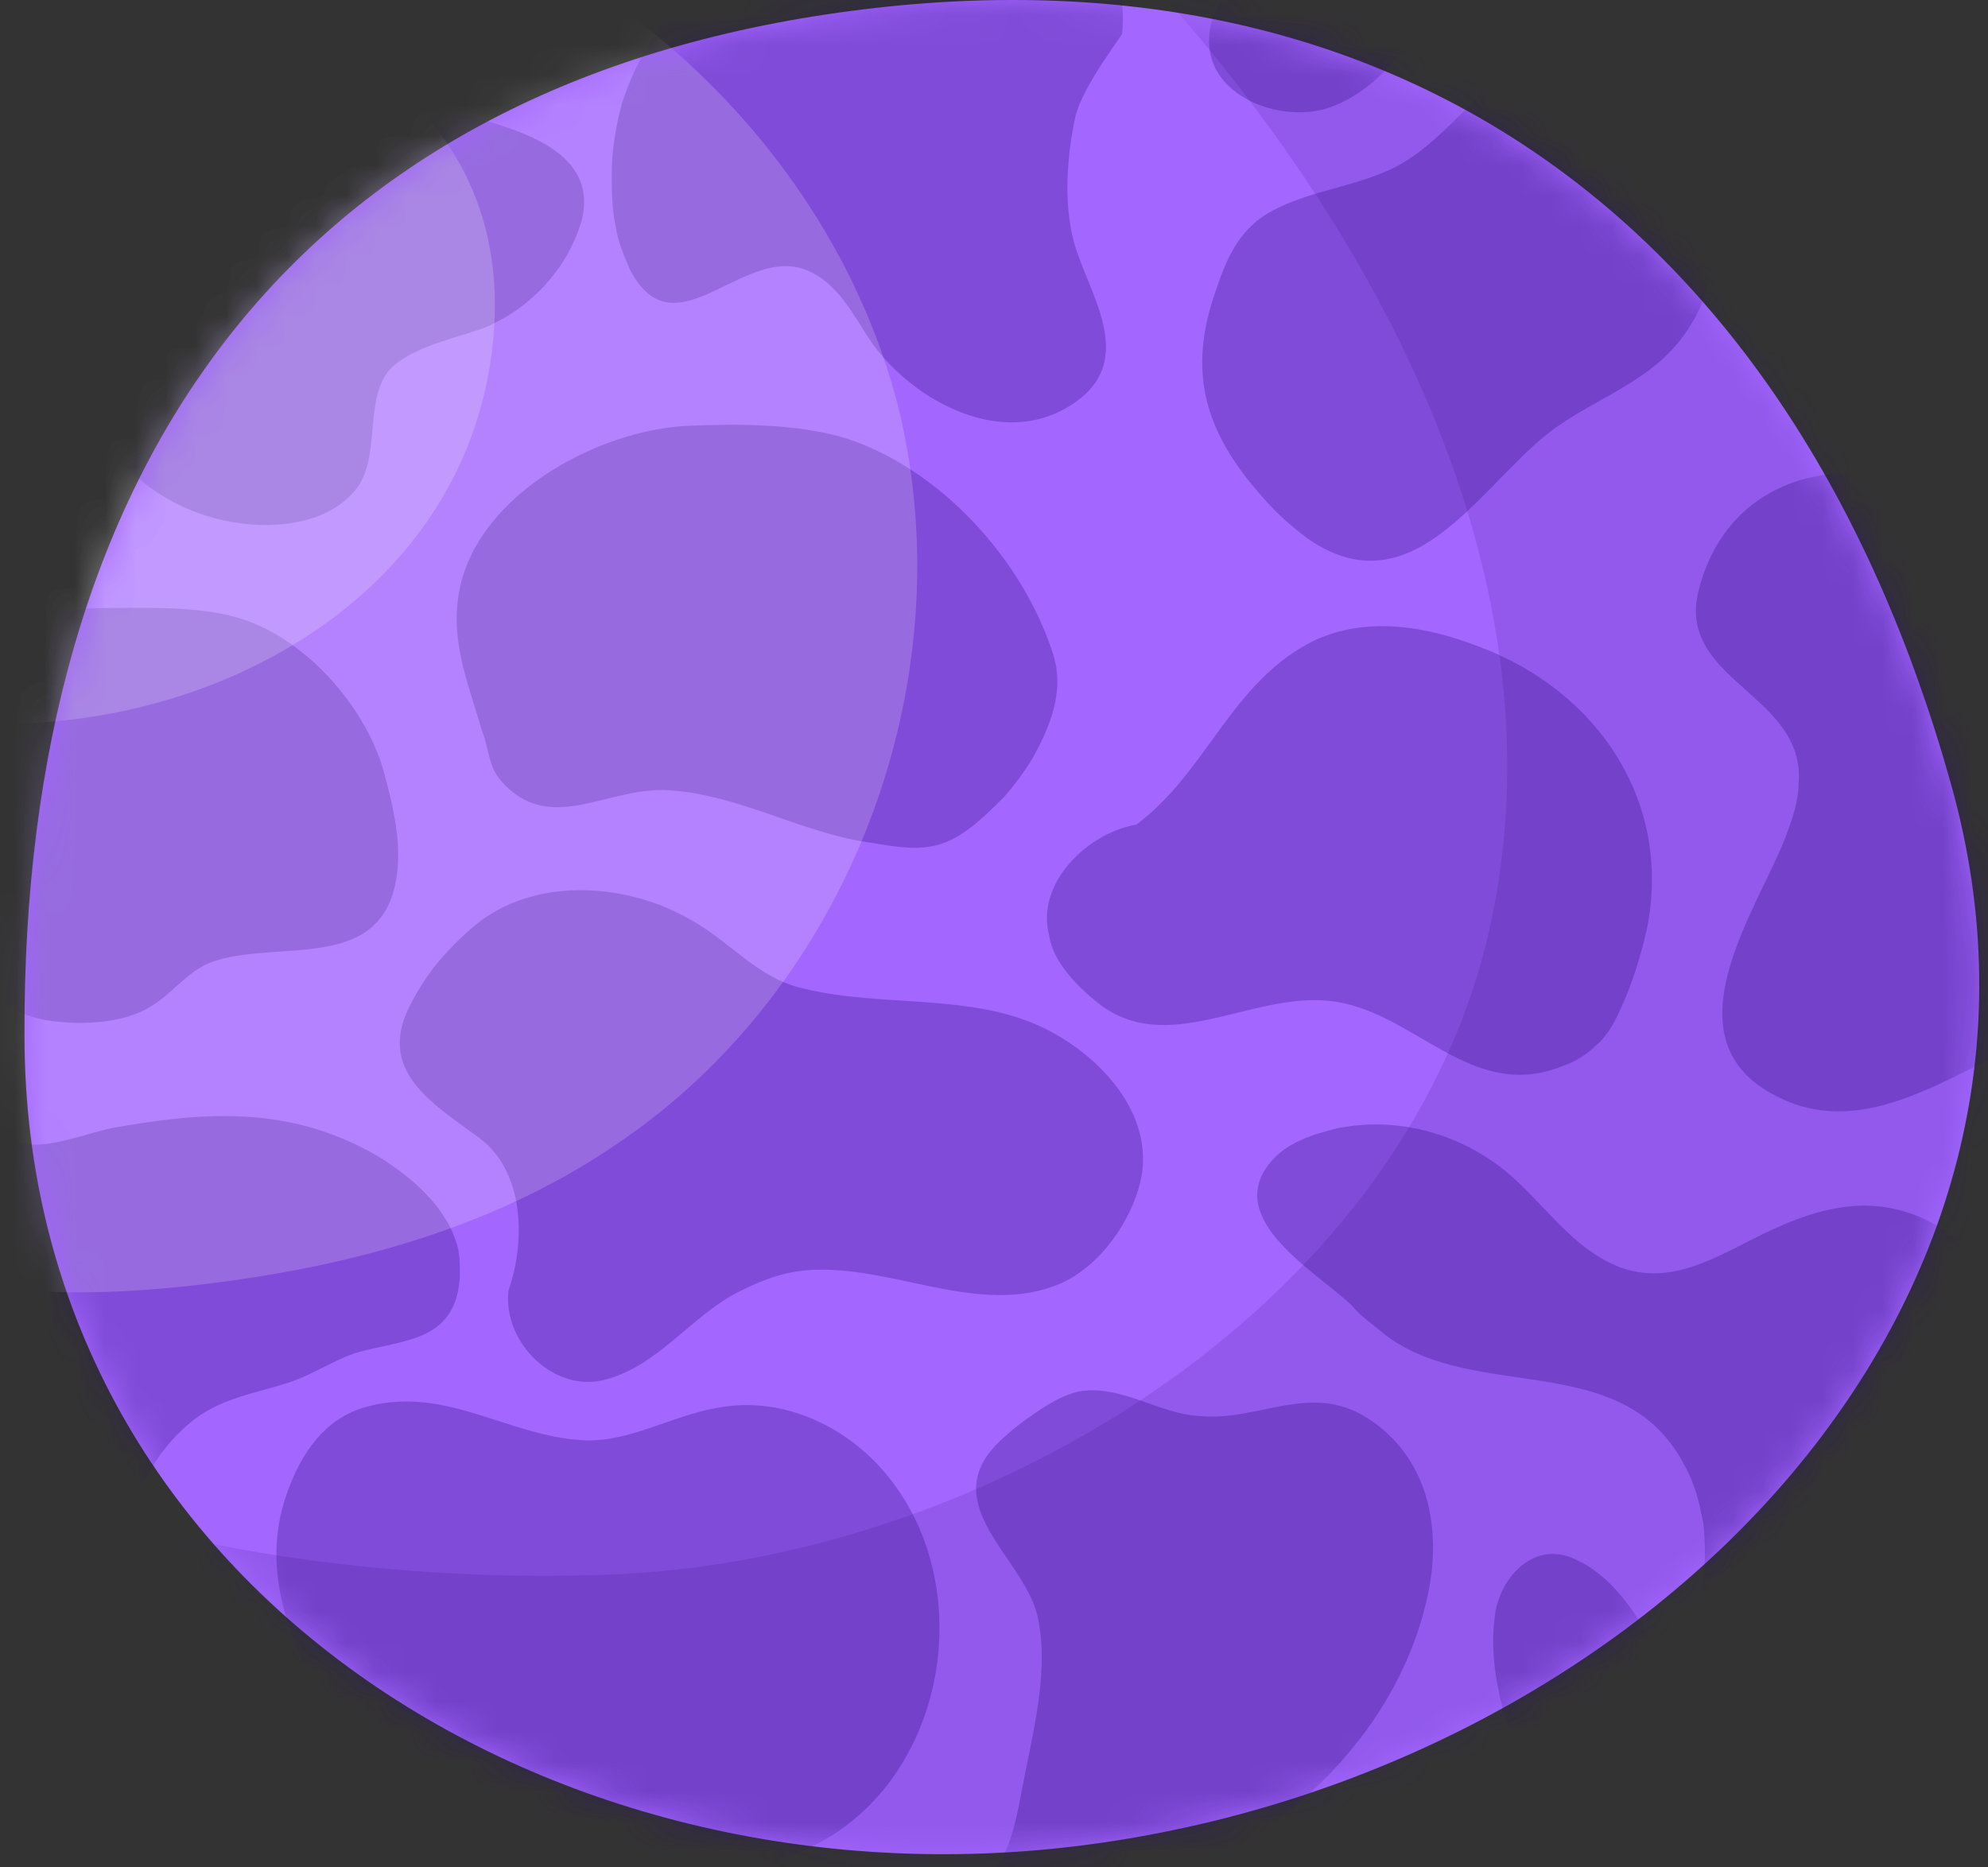 <svg width="66" height="62" viewBox="0 0 66 62" fill="none" xmlns="http://www.w3.org/2000/svg">
<rect x="0" y="0" width="66" height="62" fill="#333333" stroke="none"/>
<path fill-rule="evenodd" clip-rule="evenodd" d="M27.841 0.419C45.928 -2.136 59.442 7.075 64.754 25.968C69.729 43.517 54.534 58.645 36.448 61.2C18.429 63.755 0.813 52.593 0.813 34.373C0.746 15.479 9.755 2.974 27.841 0.419Z" fill="#A366FF"/>
<mask id="mask0_76_667" style="mask-type:luminance" maskUnits="userSpaceOnUse" x="0" y="0" width="66" height="62">
<path d="M27.841 0.419C45.928 -2.136 59.442 7.075 64.754 25.968C69.729 43.517 54.534 58.645 36.448 61.2C18.429 63.755 0.813 52.593 0.813 34.373C0.746 15.479 9.755 2.974 27.841 0.419Z" fill="white"/>
</mask>
<g mask="url(#mask0_76_667)">
<path opacity="0.285" fill-rule="evenodd" clip-rule="evenodd" d="M3.166 13.799C3.973 16.085 6.461 17.429 8.814 17.429C9.89 17.429 11.1 17.16 11.839 16.219C12.714 15.076 11.974 12.925 13.184 12.05C13.991 11.445 15.067 11.244 16.008 10.908C17.555 10.302 18.832 8.958 19.303 7.344C19.908 5.058 17.286 4.318 15.537 3.848C14.731 3.646 13.722 3.377 12.848 3.713L3.166 13.799ZM43.238 -2.876C42.566 -1.262 40.213 -0.657 40.146 1.226C40.011 3.175 42.499 4.117 44.112 3.579C46.264 2.839 47.541 0.352 48.416 -1.531L43.238 -2.876ZM35.708 3.848C35.439 5.058 35.237 6.941 35.775 8.42C36.313 9.966 37.523 11.849 35.91 13.194C33.758 14.942 30.867 13.664 29.253 11.782C28.514 10.908 28.11 9.697 27.035 9.092C24.816 7.815 22.463 11.916 20.916 8.958C20.715 8.487 20.513 8.016 20.446 7.546C20.311 6.941 20.311 6.336 20.311 5.73C20.311 4.991 20.446 4.184 20.647 3.444C21.992 -0.859 26.766 -4.086 31.203 -3.683C34.229 -3.414 37.591 -2.472 37.255 1.091C37.389 1.024 35.977 2.772 35.708 3.848ZM-1.54 29.801C-2.213 31.818 -0.128 33.7 1.754 33.902C2.763 34.036 4.107 33.969 4.982 33.431C5.788 32.961 6.259 32.154 7.2 31.885C9.419 31.213 12.781 32.288 13.184 28.994C13.319 27.918 13.05 26.775 12.781 25.767C12.243 23.615 10.293 21.329 8.142 20.589C6.797 20.119 5.049 20.186 3.637 20.186C1.351 20.186 -0.397 20.858 -2.145 18.909L-1.54 29.801ZM55.946 5.999C57.56 7.546 56.887 10.168 55.475 11.647C54.332 12.857 52.651 13.395 51.374 14.404C49.088 16.219 46.869 20.253 43.44 17.9C42.902 17.497 42.432 17.093 41.961 16.555C40.146 14.538 39.406 12.588 40.28 9.899C40.616 8.89 40.952 7.882 41.894 7.21C43.306 6.268 45.121 6.268 46.6 5.394C49.021 3.915 50.164 0.688 53.593 1.965C54.063 2.167 54.534 2.369 54.937 2.638C55.475 3.041 55.946 3.512 56.417 3.982L55.946 5.999ZM16.008 24.287C15.605 22.875 15 21.463 15.201 19.917C15.605 16.555 19.773 14.269 22.866 14.135C24.547 14.068 26.43 14.068 28.043 14.538C31.203 15.547 33.96 18.572 34.968 21.732C35.305 22.808 34.968 23.884 34.431 24.892C34.162 25.43 33.758 25.968 33.355 26.439C32.75 27.044 32.077 27.716 31.338 27.985C30.464 28.322 29.455 28.052 28.514 27.918C26.362 27.515 24.413 26.372 22.194 26.237C20.177 26.103 18.227 27.784 16.613 25.901C16.21 25.43 16.21 24.758 16.008 24.287ZM-0.733 37.331L-2.414 31.75C-2.482 32.624 -2.482 33.499 -2.347 34.44C-2.145 35.448 -1.608 36.591 -0.733 37.331L4.04 52.93C4.376 52.19 4.175 51.249 4.376 50.442C4.645 49.164 5.318 48.089 6.259 47.282C7.268 46.408 8.478 46.273 9.688 45.87C10.428 45.601 11.033 45.197 11.772 44.929C13.386 44.458 15.134 44.592 15.268 42.374C15.268 42.105 15.268 41.701 15.201 41.432C14.865 40.088 13.655 39.079 12.579 38.407C9.822 36.793 7.133 36.86 4.04 37.398C3.099 37.533 2.09 38.003 1.149 38.003C0.477 38.003 -0.196 37.734 -0.733 37.331ZM16.882 42.844C17.487 41.096 17.353 38.877 15.941 37.802C14.395 36.659 12.512 35.583 13.588 33.431C13.857 32.894 14.193 32.356 14.596 31.885C15 31.414 15.47 30.944 16.008 30.54C17.958 29.128 20.849 29.33 22.933 30.54C24.278 31.28 25.152 32.49 26.698 32.826C29.455 33.499 32.615 32.894 35.103 34.373C36.851 35.381 38.465 37.331 37.792 39.483C37.389 40.827 36.313 42.239 34.968 42.71C32.346 43.651 29.522 41.97 26.833 42.172C25.959 42.239 25.287 42.508 24.48 42.911C22.933 43.718 21.858 45.332 20.11 45.803C18.429 46.273 16.68 44.592 16.882 42.844ZM37.725 27.38C40.078 25.632 40.885 22.607 43.642 21.262C45.39 20.455 47.34 20.791 49.088 21.463C53.055 22.943 55.542 26.641 54.668 30.876C54.467 31.75 54.198 32.624 53.862 33.364C53.66 33.835 53.391 34.373 52.988 34.709C52.719 34.978 52.315 35.247 51.912 35.381C48.819 36.659 46.936 33.499 44.112 33.23C41.49 32.961 38.734 35.112 36.448 33.297C35.775 32.759 34.968 31.952 34.834 31.078C34.363 29.33 36.111 27.649 37.725 27.38ZM72.217 33.566C72.015 33.499 71.343 33.566 71.007 33.566C69.931 33.7 68.855 34.036 67.847 34.373C65.023 35.381 61.997 38.071 58.837 36.322C55.274 34.373 58.434 30.07 59.308 27.716C59.509 27.178 59.711 26.573 59.711 26.035C59.98 23.01 55.542 22.607 56.417 19.514C57.425 15.748 61.258 14.942 64.418 16.354C67.981 17.967 70.065 21.262 71.544 24.691L72.217 33.566C72.284 33.566 72.284 33.633 72.217 33.7V33.566ZM11.571 58.107C10.091 55.417 8.411 52.593 9.554 49.501C10.024 48.223 10.764 47.147 12.041 46.744C14.731 45.937 16.815 47.685 19.37 47.82C20.916 47.887 22.261 47.013 23.807 46.744C25.892 46.34 27.976 47.282 29.321 48.828C32.548 52.526 31.472 59.048 27.035 61.267C24.009 62.813 19.437 62.544 16.344 61.2L11.571 58.107ZM56.551 52.593C56.618 51.854 56.618 51.249 56.551 50.576C56.417 49.904 56.282 49.299 55.946 48.694C53.929 44.727 49.021 46.609 45.995 44.324C45.592 43.987 45.188 43.718 44.852 43.315C43.709 42.239 40.616 40.491 42.163 38.608C42.701 37.936 43.575 37.667 44.381 37.465C46.331 37.062 48.348 37.6 49.895 38.81C51.239 39.886 52.181 41.5 53.862 42.105C55.677 42.71 57.223 41.567 58.837 40.827C60.72 39.953 62.535 39.617 64.418 40.76C65.09 41.163 65.561 41.701 65.897 42.374C66.233 43.046 66.367 43.718 66.367 44.391C66.435 45.265 66.3 46.072 66.031 46.946L56.551 52.593ZM32.077 62.746C33.556 62.343 33.758 60.191 34.027 58.913C34.363 57.233 34.834 55.283 34.431 53.602C33.96 51.719 31.136 49.971 33.086 47.954C33.422 47.618 33.825 47.282 34.229 47.013C34.7 46.677 35.237 46.34 35.775 46.206C37.187 45.937 38.465 46.946 39.809 47.013C41.759 47.215 43.507 45.87 45.39 47.08C47.407 48.358 47.878 50.711 47.407 52.93C46.6 56.762 43.844 59.788 40.549 61.67L32.077 62.746ZM51.038 59.72C50.164 57.905 49.357 55.686 49.626 53.669C49.76 52.459 50.836 51.181 52.181 51.719C53.324 52.19 54.063 53.199 54.668 54.207C55.341 55.283 55.811 56.426 56.148 57.636L51.038 59.72Z" fill="#270874"/>
</g>
<g opacity="0.5">
<mask id="mask1_76_667" style="mask-type:luminance" maskUnits="userSpaceOnUse" x="0" y="0" width="66" height="62">
<path d="M27.841 0.419C45.928 -2.136 59.442 7.075 64.754 25.968C69.729 43.517 54.534 58.645 36.448 61.2C18.429 63.755 0.813 52.593 0.813 34.373C0.746 15.479 9.755 2.974 27.841 0.419Z" fill="white"/>
</mask>
<g mask="url(#mask1_76_667)">
<path opacity="0.285" fill-rule="evenodd" clip-rule="evenodd" d="M-3.625 47.752C-1.204 48.492 0.947 49.702 3.368 50.375C8.747 51.921 15.067 52.526 20.647 52.257C33.019 51.652 47.004 43.113 49.559 30.338C51.777 19.312 45.995 8.285 38.935 0.217C36.784 -2.271 34.296 -4.489 31.808 -6.641C31.405 -6.977 29.791 -8.255 29.253 -8.658C28.716 -9.061 28.178 -9.465 27.573 -9.935L27.505 -10.003C31.876 -9.599 38.263 -5.632 42.23 -3.884C51.845 0.284 62.401 4.251 69.662 12.252C72.957 15.816 75.31 20.388 75.579 25.296C76.184 37.734 64.216 55.955 53.794 62.074C42.835 68.528 28.178 69.873 15.806 69.537" fill="#270874"/>
</g>
</g>
<g opacity="0.5">
<mask id="mask2_76_667" style="mask-type:luminance" maskUnits="userSpaceOnUse" x="0" y="0" width="66" height="62">
<path d="M27.841 0.419C45.928 -2.136 59.442 7.075 64.754 25.968C69.729 43.517 54.534 58.645 36.448 61.2C18.429 63.755 0.813 52.593 0.813 34.373C0.746 15.479 9.755 2.974 27.841 0.419Z" fill="white"/>
</mask>
<g mask="url(#mask2_76_667)">
<path opacity="0.357" fill-rule="evenodd" clip-rule="evenodd" d="M-11.424 36.726C-6.852 42.239 -0.868 43.449 6.125 42.71C11.167 42.172 16.21 40.895 20.446 38.003C28.178 32.826 32.01 22.741 29.859 13.664C26.295 -0.724 7.873 -10.272 -4.566 -0.052C-13.239 7.142 -14.853 19.11 -13.306 29.666" fill="white"/>
</g>
</g>
<g opacity="0.5">
<mask id="mask3_76_667" style="mask-type:luminance" maskUnits="userSpaceOnUse" x="0" y="0" width="66" height="62">
<path d="M27.841 0.419C45.928 -2.136 59.442 7.075 64.754 25.968C69.729 43.517 54.534 58.645 36.448 61.2C18.429 63.755 0.813 52.593 0.813 34.373C0.746 15.479 9.755 2.974 27.841 0.419Z" fill="white"/>
</mask>
<g mask="url(#mask3_76_667)">
<path opacity="0.357" fill-rule="evenodd" clip-rule="evenodd" d="M-10.281 17.765C-8.667 22.337 -3.759 24.086 0.746 24.018C8.343 23.75 15.941 18.976 16.412 10.773C16.882 2.503 8.411 -1.397 1.216 0.553C-4.7 2.1 -8.062 6.941 -9.541 12.588" fill="white"/>
</g>
</g>
</svg>
